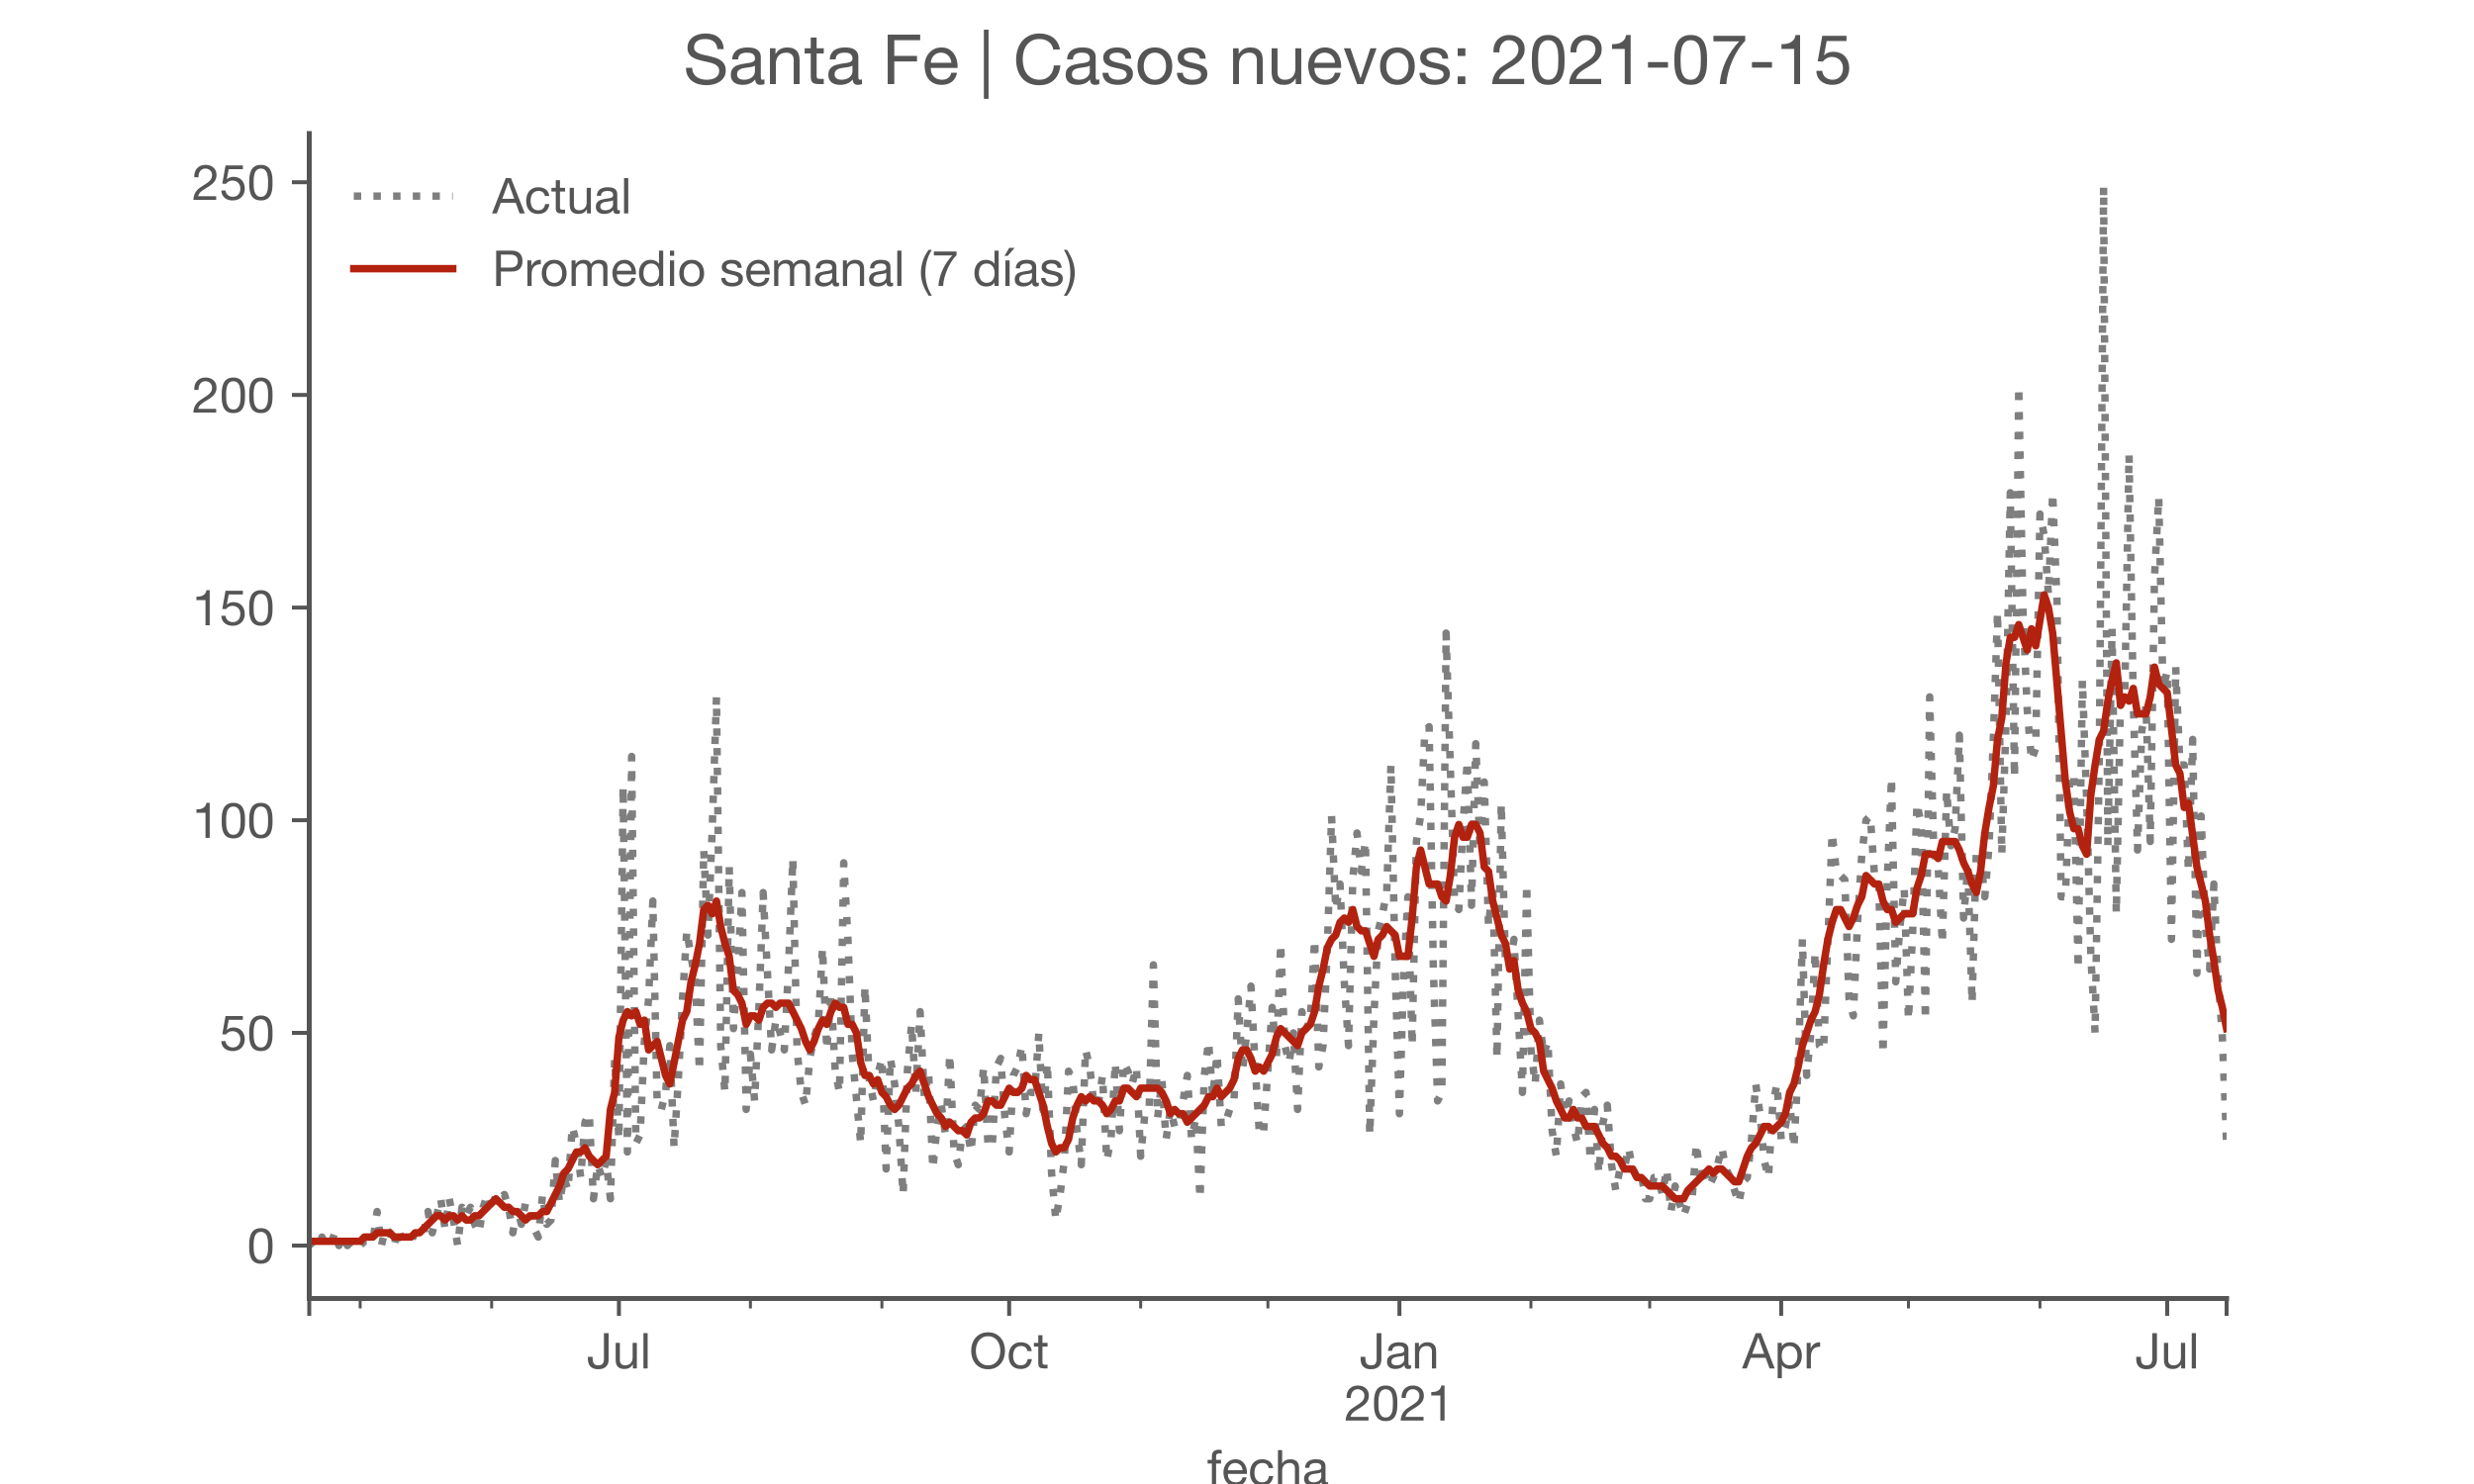 <?xml version="1.0" encoding="utf-8" standalone="no"?>
<!DOCTYPE svg PUBLIC "-//W3C//DTD SVG 1.1//EN"
  "http://www.w3.org/Graphics/SVG/1.1/DTD/svg11.dtd">
<!-- Created with matplotlib (https://matplotlib.org/) -->
<svg height="300pt" version="1.1" viewBox="0 0 500 300" width="500pt" xmlns="http://www.w3.org/2000/svg" xmlns:xlink="http://www.w3.org/1999/xlink">
 <defs>
  <style type="text/css">*{stroke-linecap:butt;stroke-linejoin:round;}</style>
 </defs>
 <g id="figure_1">
  <g id="patch_1">
   <path d="M 0 300 
L 500 300 
L 500 0 
L 0 0 
z
" style="fill:#ffffff;"/>
  </g>
  <g id="axes_1">
   <g id="patch_2">
    <path d="M 62.5 262.5 
L 450 262.5 
L 450 27 
L 62.5 27 
z
" style="fill:#ffffff;"/>
   </g>
   <g id="matplotlib.axis_1">
    <g id="xtick_1">
     <g id="line2d_1">
      <defs>
       <path d="M 0 0 
L 0 3.5 
" id="m35cce4f982" style="stroke:#555555;stroke-width:0.8;"/>
      </defs>
      <g>
       <use style="fill:#555555;stroke:#555555;stroke-width:0.8;" x="62.5" xlink:href="#m35cce4f982" y="262.5"/>
      </g>
     </g>
    </g>
    <g id="xtick_2">
     <g id="line2d_2">
      <g>
       <use style="fill:#555555;stroke:#555555;stroke-width:0.8;" x="125.083" xlink:href="#m35cce4f982" y="262.5"/>
      </g>
     </g>
     <g id="text_1">
      <!-- Jul -->
      <g style="fill:#555555;" transform="translate(118.598 276.641)scale(0.1 -0.1)">
       <defs>
        <path d="M 44.094 17.797 
L 44.094 71.406 
L 34.594 71.406 
L 34.594 19.203 
Q 34.594 13.297 32.141 9.797 
Q 29.703 6.297 23.203 6.297 
Q 19.703 6.297 17.453 7.344 
Q 15.203 8.406 13.953 10.297 
Q 12.703 12.203 12.203 14.797 
Q 11.703 17.406 11.703 20.5 
L 11.703 23.5 
L 2.203 23.5 
L 2.203 19.094 
Q 2.203 8.906 7.594 3.656 
Q 13 -1.594 23 -1.594 
Q 29 -1.594 33.047 0.047 
Q 37.094 1.703 39.547 4.453 
Q 42 7.203 43.047 10.703 
Q 44.094 14.203 44.094 17.797 
z
" id="HelveticaNeue-74"/>
        <path d="M 49.203 0 
L 49.203 51.703 
L 40.703 51.703 
L 40.703 22.5 
Q 40.703 19 39.75 16.047 
Q 38.797 13.094 36.891 10.891 
Q 35 8.703 32.141 7.5 
Q 29.297 6.297 25.406 6.297 
Q 20.5 6.297 17.703 9.094 
Q 14.906 11.906 14.906 16.703 
L 14.906 51.703 
L 6.406 51.703 
L 6.406 17.703 
Q 6.406 13.5 7.25 10.047 
Q 8.094 6.594 10.188 4.094 
Q 12.297 1.594 15.688 0.25 
Q 19.094 -1.094 24.203 -1.094 
Q 29.906 -1.094 34.094 1.156 
Q 38.297 3.406 41 8.203 
L 41.203 8.203 
L 41.203 0 
z
" id="HelveticaNeue-117"/>
        <path d="M 6.906 71.406 
L 6.906 0 
L 15.406 0 
L 15.406 71.406 
z
" id="HelveticaNeue-108"/>
       </defs>
       <use xlink:href="#HelveticaNeue-74"/>
       <use x="51.9" xlink:href="#HelveticaNeue-117"/>
       <use x="107.5" xlink:href="#HelveticaNeue-108"/>
      </g>
     </g>
    </g>
    <g id="xtick_3">
     <g id="line2d_3">
      <g>
       <use style="fill:#555555;stroke:#555555;stroke-width:0.8;" x="203.955" xlink:href="#m35cce4f982" y="262.5"/>
      </g>
     </g>
     <g id="text_2">
      <!-- Oct -->
      <g style="fill:#555555;" transform="translate(195.894 276.641)scale(0.1 -0.1)">
       <defs>
        <path d="M 13.297 35.703 
Q 13.297 41.094 14.688 46.344 
Q 16.094 51.594 19.094 55.797 
Q 22.094 60 26.797 62.547 
Q 31.5 65.094 38 65.094 
Q 44.5 65.094 49.203 62.547 
Q 53.906 60 56.906 55.797 
Q 59.906 51.594 61.297 46.344 
Q 62.703 41.094 62.703 35.703 
Q 62.703 30.297 61.297 25.047 
Q 59.906 19.797 56.906 15.594 
Q 53.906 11.406 49.203 8.844 
Q 44.5 6.297 38 6.297 
Q 31.5 6.297 26.797 8.844 
Q 22.094 11.406 19.094 15.594 
Q 16.094 19.797 14.688 25.047 
Q 13.297 30.297 13.297 35.703 
z
M 3.797 35.703 
Q 3.797 28.406 5.938 21.656 
Q 8.094 14.906 12.391 9.703 
Q 16.703 4.5 23.094 1.453 
Q 29.5 -1.594 38 -1.594 
Q 46.5 -1.594 52.891 1.453 
Q 59.297 4.5 63.594 9.703 
Q 67.906 14.906 70.047 21.656 
Q 72.203 28.406 72.203 35.703 
Q 72.203 43 70.047 49.75 
Q 67.906 56.5 63.594 61.703 
Q 59.297 66.906 52.891 70 
Q 46.5 73.094 38 73.094 
Q 29.5 73.094 23.094 70 
Q 16.703 66.906 12.391 61.703 
Q 8.094 56.5 5.938 49.75 
Q 3.797 43 3.797 35.703 
z
" id="HelveticaNeue-79"/>
        <path d="M 41.5 35.094 
L 50.297 35.094 
Q 49.797 39.703 47.891 43.047 
Q 46 46.406 43.047 48.594 
Q 40.094 50.797 36.25 51.844 
Q 32.406 52.906 28 52.906 
Q 21.906 52.906 17.297 50.75 
Q 12.703 48.594 9.641 44.844 
Q 6.594 41.094 5.094 36.047 
Q 3.594 31 3.594 25.203 
Q 3.594 19.406 5.141 14.547 
Q 6.703 9.703 9.75 6.203 
Q 12.797 2.703 17.344 0.797 
Q 21.906 -1.094 27.797 -1.094 
Q 37.703 -1.094 43.453 4.094 
Q 49.203 9.297 50.594 18.906 
L 41.906 18.906 
Q 41.094 12.906 37.547 9.594 
Q 34 6.297 27.703 6.297 
Q 23.703 6.297 20.797 7.891 
Q 17.906 9.5 16.094 12.141 
Q 14.297 14.797 13.438 18.188 
Q 12.594 21.594 12.594 25.203 
Q 12.594 29.094 13.391 32.75 
Q 14.203 36.406 16.047 39.203 
Q 17.906 42 21 43.703 
Q 24.094 45.406 28.703 45.406 
Q 34.094 45.406 37.297 42.703 
Q 40.5 40 41.5 35.094 
z
" id="HelveticaNeue-99"/>
        <path d="M 18.203 51.703 
L 18.203 67.203 
L 9.703 67.203 
L 9.703 51.703 
L 0.906 51.703 
L 0.906 44.203 
L 9.703 44.203 
L 9.703 11.297 
Q 9.703 7.703 10.391 5.5 
Q 11.094 3.297 12.547 2.094 
Q 14 0.906 16.344 0.453 
Q 18.703 0 22 0 
L 28.5 0 
L 28.5 7.5 
L 24.594 7.5 
Q 22.594 7.5 21.344 7.641 
Q 20.094 7.797 19.391 8.297 
Q 18.703 8.797 18.453 9.688 
Q 18.203 10.594 18.203 12.094 
L 18.203 44.203 
L 28.5 44.203 
L 28.5 51.703 
z
" id="HelveticaNeue-116"/>
       </defs>
       <use xlink:href="#HelveticaNeue-79"/>
       <use x="76" xlink:href="#HelveticaNeue-99"/>
       <use x="129.7" xlink:href="#HelveticaNeue-116"/>
      </g>
     </g>
    </g>
    <g id="xtick_4">
     <g id="line2d_4">
      <g>
       <use style="fill:#555555;stroke:#555555;stroke-width:0.8;" x="282.826" xlink:href="#m35cce4f982" y="262.5"/>
      </g>
     </g>
     <g id="text_3">
      <!-- Jan -->
      <g style="fill:#555555;" transform="translate(274.766 276.641)scale(0.1 -0.1)">
       <defs>
        <path d="M 52.203 0.203 
Q 50 -1.094 46.094 -1.094 
Q 42.797 -1.094 40.844 0.75 
Q 38.906 2.594 38.906 6.797 
Q 35.406 2.594 30.75 0.75 
Q 26.094 -1.094 20.703 -1.094 
Q 17.203 -1.094 14.047 -0.297 
Q 10.906 0.5 8.594 2.203 
Q 6.297 3.906 4.938 6.656 
Q 3.594 9.406 3.594 13.297 
Q 3.594 17.703 5.094 20.5 
Q 6.594 23.297 9.047 25.047 
Q 11.5 26.797 14.641 27.688 
Q 17.797 28.594 21.094 29.203 
Q 24.594 29.906 27.75 30.25 
Q 30.906 30.594 33.297 31.25 
Q 35.703 31.906 37.094 33.156 
Q 38.5 34.406 38.5 36.797 
Q 38.5 39.594 37.453 41.297 
Q 36.406 43 34.75 43.891 
Q 33.094 44.797 31.047 45.094 
Q 29 45.406 27 45.406 
Q 21.594 45.406 18 43.344 
Q 14.406 41.297 14.094 35.594 
L 5.594 35.594 
Q 5.797 40.406 7.594 43.703 
Q 9.406 47 12.406 49.047 
Q 15.406 51.094 19.25 52 
Q 23.094 52.906 27.5 52.906 
Q 31 52.906 34.453 52.406 
Q 37.906 51.906 40.703 50.344 
Q 43.5 48.797 45.203 46 
Q 46.906 43.203 46.906 38.703 
L 46.906 12.094 
Q 46.906 9.094 47.25 7.688 
Q 47.594 6.297 49.594 6.297 
Q 50.703 6.297 52.203 6.797 
z
M 38.406 26.703 
Q 36.797 25.5 34.188 24.953 
Q 31.594 24.406 28.75 24.047 
Q 25.906 23.703 23 23.25 
Q 20.094 22.797 17.797 21.797 
Q 15.5 20.797 14.047 18.938 
Q 12.594 17.094 12.594 13.906 
Q 12.594 11.797 13.438 10.344 
Q 14.297 8.906 15.641 8 
Q 17 7.094 18.797 6.688 
Q 20.594 6.297 22.594 6.297 
Q 26.797 6.297 29.797 7.438 
Q 32.797 8.594 34.688 10.344 
Q 36.594 12.094 37.5 14.141 
Q 38.406 16.203 38.406 18 
z
" id="HelveticaNeue-97"/>
        <path d="M 6.406 51.703 
L 6.406 0 
L 14.906 0 
L 14.906 29.203 
Q 14.906 32.703 15.844 35.641 
Q 16.797 38.594 18.688 40.797 
Q 20.594 43 23.438 44.203 
Q 26.297 45.406 30.203 45.406 
Q 35.094 45.406 37.891 42.594 
Q 40.703 39.797 40.703 35 
L 40.703 0 
L 49.203 0 
L 49.203 34 
Q 49.203 38.203 48.344 41.641 
Q 47.5 45.094 45.391 47.594 
Q 43.297 50.094 39.891 51.5 
Q 36.5 52.906 31.406 52.906 
Q 19.906 52.906 14.594 43.5 
L 14.406 43.5 
L 14.406 51.703 
z
" id="HelveticaNeue-110"/>
       </defs>
       <use xlink:href="#HelveticaNeue-74"/>
       <use x="51.9" xlink:href="#HelveticaNeue-97"/>
       <use x="105.6" xlink:href="#HelveticaNeue-110"/>
      </g>
      <!-- 2021 -->
      <g style="fill:#555555;" transform="translate(271.708 287.18)scale(0.1 -0.1)">
       <defs>
        <path d="M 4.406 45.797 
L 12.906 45.797 
Q 12.797 49 13.547 52.141 
Q 14.297 55.297 16 57.797 
Q 17.703 60.297 20.344 61.844 
Q 23 63.406 26.703 63.406 
Q 29.5 63.406 32 62.5 
Q 34.5 61.594 36.344 59.891 
Q 38.203 58.203 39.297 55.844 
Q 40.406 53.5 40.406 50.594 
Q 40.406 46.906 39.25 44.094 
Q 38.094 41.297 35.844 38.891 
Q 33.594 36.5 30.188 34.141 
Q 26.797 31.797 22.297 29 
Q 18.594 26.797 15.188 24.297 
Q 11.797 21.797 9.094 18.5 
Q 6.406 15.203 4.656 10.75 
Q 2.906 6.297 2.406 0 
L 48.703 0 
L 48.703 7.5 
L 12.297 7.5 
Q 12.906 10.797 14.844 13.344 
Q 16.797 15.906 19.547 18.094 
Q 22.297 20.297 25.594 22.25 
Q 28.906 24.203 32.203 26.203 
Q 35.5 28.297 38.594 30.594 
Q 41.703 32.906 44.094 35.75 
Q 46.5 38.594 47.953 42.188 
Q 49.406 45.797 49.406 50.5 
Q 49.406 55.5 47.656 59.297 
Q 45.906 63.094 42.906 65.641 
Q 39.906 68.203 35.844 69.547 
Q 31.797 70.906 27.203 70.906 
Q 21.594 70.906 17.188 69 
Q 12.797 67.094 9.844 63.75 
Q 6.906 60.406 5.5 55.797 
Q 4.094 51.203 4.406 45.797 
z
" id="HelveticaNeue-50"/>
        <path d="M 13.203 34.906 
Q 13.203 37.5 13.25 40.641 
Q 13.297 43.797 13.75 46.938 
Q 14.203 50.094 15.047 53.094 
Q 15.906 56.094 17.547 58.344 
Q 19.203 60.594 21.703 62 
Q 24.203 63.406 27.797 63.406 
Q 31.406 63.406 33.906 62 
Q 36.406 60.594 38.047 58.344 
Q 39.703 56.094 40.547 53.094 
Q 41.406 50.094 41.844 46.938 
Q 42.297 43.797 42.344 40.641 
Q 42.406 37.5 42.406 34.906 
Q 42.406 30.906 42.156 25.953 
Q 41.906 21 40.547 16.641 
Q 39.203 12.297 36.203 9.297 
Q 33.203 6.297 27.797 6.297 
Q 22.406 6.297 19.406 9.297 
Q 16.406 12.297 15.047 16.641 
Q 13.703 21 13.453 25.953 
Q 13.203 30.906 13.203 34.906 
z
M 4.203 34.797 
Q 4.203 30.906 4.391 26.703 
Q 4.594 22.5 5.391 18.5 
Q 6.203 14.5 7.703 10.953 
Q 9.203 7.406 11.797 4.703 
Q 14.406 2 18.344 0.453 
Q 22.297 -1.094 27.797 -1.094 
Q 33.406 -1.094 37.297 0.453 
Q 41.203 2 43.797 4.703 
Q 46.406 7.406 47.906 10.953 
Q 49.406 14.5 50.203 18.5 
Q 51 22.5 51.203 26.703 
Q 51.406 30.906 51.406 34.797 
Q 51.406 38.703 51.203 42.891 
Q 51 47.094 50.203 51.094 
Q 49.406 55.094 47.906 58.688 
Q 46.406 62.297 43.797 65 
Q 41.203 67.703 37.25 69.297 
Q 33.297 70.906 27.797 70.906 
Q 22.297 70.906 18.344 69.297 
Q 14.406 67.703 11.797 65 
Q 9.203 62.297 7.703 58.688 
Q 6.203 55.094 5.391 51.094 
Q 4.594 47.094 4.391 42.891 
Q 4.203 38.703 4.203 34.797 
z
" id="HelveticaNeue-48"/>
        <path d="M 35.594 0 
L 35.594 70.906 
L 29.094 70.906 
Q 28.406 66.906 26.5 64.297 
Q 24.594 61.703 21.844 60.203 
Q 19.094 58.703 15.688 58.141 
Q 12.297 57.594 8.703 57.594 
L 8.703 50.797 
L 27.094 50.797 
L 27.094 0 
z
" id="HelveticaNeue-49"/>
       </defs>
       <use xlink:href="#HelveticaNeue-50"/>
       <use x="55.6" xlink:href="#HelveticaNeue-48"/>
       <use x="111.2" xlink:href="#HelveticaNeue-50"/>
       <use x="166.8" xlink:href="#HelveticaNeue-49"/>
      </g>
     </g>
    </g>
    <g id="xtick_5">
     <g id="line2d_5">
      <g>
       <use style="fill:#555555;stroke:#555555;stroke-width:0.8;" x="359.983" xlink:href="#m35cce4f982" y="262.5"/>
      </g>
     </g>
     <g id="text_4">
      <!-- Apr -->
      <g style="fill:#555555;" transform="translate(352.114 276.641)scale(0.1 -0.1)">
       <defs>
        <path d="M 20.094 29.5 
L 32.203 62.797 
L 32.406 62.797 
L 44.297 29.5 
z
M 27.203 71.406 
L -0.594 0 
L 9.094 0 
L 17.094 21.5 
L 47.297 21.5 
L 55.094 0 
L 65.594 0 
L 37.703 71.406 
z
" id="HelveticaNeue-65"/>
        <path d="M 6.703 51.703 
L 6.703 -19.703 
L 15.203 -19.703 
L 15.203 6.906 
L 15.406 6.906 
Q 16.797 4.594 18.844 3.047 
Q 20.906 1.5 23.203 0.594 
Q 25.5 -0.297 27.844 -0.688 
Q 30.203 -1.094 32.094 -1.094 
Q 38 -1.094 42.453 1 
Q 46.906 3.094 49.844 6.75 
Q 52.797 10.406 54.25 15.297 
Q 55.703 20.203 55.703 25.703 
Q 55.703 31.203 54.203 36.094 
Q 52.703 41 49.75 44.75 
Q 46.797 48.5 42.344 50.703 
Q 37.906 52.906 31.906 52.906 
Q 26.5 52.906 22 50.953 
Q 17.5 49 15.406 44.703 
L 15.203 44.703 
L 15.203 51.703 
z
M 46.703 26.297 
Q 46.703 22.5 45.891 18.891 
Q 45.094 15.297 43.297 12.5 
Q 41.5 9.703 38.547 8 
Q 35.594 6.297 31.203 6.297 
Q 26.797 6.297 23.688 7.938 
Q 20.594 9.594 18.641 12.297 
Q 16.703 15 15.797 18.547 
Q 14.906 22.094 14.906 25.906 
Q 14.906 29.5 15.75 33 
Q 16.594 36.5 18.5 39.25 
Q 20.406 42 23.406 43.703 
Q 26.406 45.406 30.703 45.406 
Q 34.797 45.406 37.844 43.797 
Q 40.906 42.203 42.844 39.5 
Q 44.797 36.797 45.75 33.344 
Q 46.703 29.906 46.703 26.297 
z
" id="HelveticaNeue-112"/>
        <path d="M 6.094 51.703 
L 6.094 0 
L 14.594 0 
L 14.594 23 
Q 14.594 28 15.594 31.844 
Q 16.594 35.703 18.797 38.391 
Q 21 41.094 24.594 42.5 
Q 28.203 43.906 33.297 43.906 
L 33.297 52.906 
Q 26.406 53.094 21.906 50.094 
Q 17.406 47.094 14.297 40.797 
L 14.094 40.797 
L 14.094 51.703 
z
" id="HelveticaNeue-114"/>
       </defs>
       <use xlink:href="#HelveticaNeue-65"/>
       <use x="64.8" xlink:href="#HelveticaNeue-112"/>
       <use x="124.1" xlink:href="#HelveticaNeue-114"/>
      </g>
     </g>
    </g>
    <g id="xtick_6">
     <g id="line2d_6">
      <g>
       <use style="fill:#555555;stroke:#555555;stroke-width:0.8;" x="437.998" xlink:href="#m35cce4f982" y="262.5"/>
      </g>
     </g>
     <g id="text_5">
      <!-- Jul -->
      <g style="fill:#555555;" transform="translate(431.513 276.641)scale(0.1 -0.1)">
       <use xlink:href="#HelveticaNeue-74"/>
       <use x="51.9" xlink:href="#HelveticaNeue-117"/>
       <use x="107.5" xlink:href="#HelveticaNeue-108"/>
      </g>
     </g>
    </g>
    <g id="xtick_7">
     <g id="line2d_7">
      <g>
       <use style="fill:#555555;stroke:#555555;stroke-width:0.8;" x="450" xlink:href="#m35cce4f982" y="262.5"/>
      </g>
     </g>
    </g>
    <g id="xtick_8">
     <g id="line2d_8">
      <defs>
       <path d="M 0 0 
L 0 2 
" id="mfe5e2cd2c6" style="stroke:#555555;stroke-width:0.6;"/>
      </defs>
      <g>
       <use style="fill:#555555;stroke:#555555;stroke-width:0.6;" x="72.788" xlink:href="#mfe5e2cd2c6" y="262.5"/>
      </g>
     </g>
    </g>
    <g id="xtick_9">
     <g id="line2d_9">
      <g>
       <use style="fill:#555555;stroke:#555555;stroke-width:0.6;" x="99.364" xlink:href="#mfe5e2cd2c6" y="262.5"/>
      </g>
     </g>
    </g>
    <g id="xtick_10">
     <g id="line2d_10">
      <g>
       <use style="fill:#555555;stroke:#555555;stroke-width:0.6;" x="151.659" xlink:href="#mfe5e2cd2c6" y="262.5"/>
      </g>
     </g>
    </g>
    <g id="xtick_11">
     <g id="line2d_11">
      <g>
       <use style="fill:#555555;stroke:#555555;stroke-width:0.6;" x="178.236" xlink:href="#mfe5e2cd2c6" y="262.5"/>
      </g>
     </g>
    </g>
    <g id="xtick_12">
     <g id="line2d_12">
      <g>
       <use style="fill:#555555;stroke:#555555;stroke-width:0.6;" x="230.531" xlink:href="#mfe5e2cd2c6" y="262.5"/>
      </g>
     </g>
    </g>
    <g id="xtick_13">
     <g id="line2d_13">
      <g>
       <use style="fill:#555555;stroke:#555555;stroke-width:0.6;" x="256.25" xlink:href="#mfe5e2cd2c6" y="262.5"/>
      </g>
     </g>
    </g>
    <g id="xtick_14">
     <g id="line2d_14">
      <g>
       <use style="fill:#555555;stroke:#555555;stroke-width:0.6;" x="309.403" xlink:href="#mfe5e2cd2c6" y="262.5"/>
      </g>
     </g>
    </g>
    <g id="xtick_15">
     <g id="line2d_15">
      <g>
       <use style="fill:#555555;stroke:#555555;stroke-width:0.6;" x="333.407" xlink:href="#mfe5e2cd2c6" y="262.5"/>
      </g>
     </g>
    </g>
    <g id="xtick_16">
     <g id="line2d_16">
      <g>
       <use style="fill:#555555;stroke:#555555;stroke-width:0.6;" x="385.702" xlink:href="#mfe5e2cd2c6" y="262.5"/>
      </g>
     </g>
    </g>
    <g id="xtick_17">
     <g id="line2d_17">
      <g>
       <use style="fill:#555555;stroke:#555555;stroke-width:0.6;" x="412.279" xlink:href="#mfe5e2cd2c6" y="262.5"/>
      </g>
     </g>
    </g>
    <g id="text_6">
     <!-- fecha -->
     <g style="fill:#555555;" transform="translate(243.935 300.291)scale(0.1 -0.1)">
      <defs>
       <path d="M 9.906 44.203 
L 9.906 0 
L 18.406 0 
L 18.406 44.203 
L 28.406 44.203 
L 28.406 51.703 
L 18.406 51.703 
L 18.406 58.906 
Q 18.406 62.297 20.094 63.5 
Q 21.797 64.703 24.906 64.703 
Q 26 64.703 27.297 64.547 
Q 28.594 64.406 29.703 64 
L 29.703 71.406 
Q 28.5 71.797 26.953 72 
Q 25.406 72.203 24.203 72.203 
Q 17.203 72.203 13.547 68.953 
Q 9.906 65.703 9.906 59.406 
L 9.906 51.703 
L 1.203 51.703 
L 1.203 44.203 
z
" id="HelveticaNeue-102"/>
       <path d="M 42.297 30.797 
L 12.594 30.797 
Q 12.797 33.797 13.891 36.438 
Q 15 39.094 16.891 41.094 
Q 18.797 43.094 21.438 44.25 
Q 24.094 45.406 27.406 45.406 
Q 30.594 45.406 33.25 44.25 
Q 35.906 43.094 37.844 41.141 
Q 39.797 39.203 40.938 36.5 
Q 42.094 33.797 42.297 30.797 
z
M 50.5 16.406 
L 42.094 16.406 
Q 41 11.297 37.547 8.797 
Q 34.094 6.297 28.703 6.297 
Q 24.5 6.297 21.391 7.688 
Q 18.297 9.094 16.297 11.438 
Q 14.297 13.797 13.391 16.844 
Q 12.5 19.906 12.594 23.297 
L 51.297 23.297 
Q 51.5 28 50.453 33.203 
Q 49.406 38.406 46.656 42.797 
Q 43.906 47.203 39.344 50.047 
Q 34.797 52.906 27.906 52.906 
Q 22.594 52.906 18.141 50.906 
Q 13.703 48.906 10.453 45.297 
Q 7.203 41.703 5.391 36.797 
Q 3.594 31.906 3.594 26 
Q 3.797 20.094 5.344 15.094 
Q 6.906 10.094 10 6.5 
Q 13.094 2.906 17.641 0.906 
Q 22.203 -1.094 28.406 -1.094 
Q 37.203 -1.094 43 3.297 
Q 48.797 7.703 50.5 16.406 
z
" id="HelveticaNeue-101"/>
       <path d="M 6.406 71.406 
L 6.406 0 
L 14.906 0 
L 14.906 29.203 
Q 14.906 32.703 15.844 35.641 
Q 16.797 38.594 18.688 40.797 
Q 20.594 43 23.438 44.203 
Q 26.297 45.406 30.203 45.406 
Q 35.094 45.406 37.891 42.594 
Q 40.703 39.797 40.703 35 
L 40.703 0 
L 49.203 0 
L 49.203 34 
Q 49.203 38.203 48.344 41.641 
Q 47.5 45.094 45.391 47.594 
Q 43.297 50.094 39.891 51.5 
Q 36.5 52.906 31.406 52.906 
Q 29.094 52.906 26.641 52.406 
Q 24.203 51.906 21.953 50.844 
Q 19.703 49.797 17.891 48.141 
Q 16.094 46.5 15.094 44.094 
L 14.906 44.094 
L 14.906 71.406 
z
" id="HelveticaNeue-104"/>
      </defs>
      <use xlink:href="#HelveticaNeue-102"/>
      <use x="29.6" xlink:href="#HelveticaNeue-101"/>
      <use x="83.3" xlink:href="#HelveticaNeue-99"/>
      <use x="137" xlink:href="#HelveticaNeue-104"/>
      <use x="192.6" xlink:href="#HelveticaNeue-97"/>
     </g>
    </g>
   </g>
   <g id="matplotlib.axis_2">
    <g id="ytick_1">
     <g id="line2d_18">
      <defs>
       <path d="M 0 0 
L -3.5 0 
" id="madf98f150f" style="stroke:#555555;stroke-width:0.8;"/>
      </defs>
      <g>
       <use style="fill:#555555;stroke:#555555;stroke-width:0.8;" x="62.5" xlink:href="#madf98f150f" y="251.795"/>
      </g>
     </g>
     <g id="text_7">
      <!-- 0 -->
      <g style="fill:#555555;" transform="translate(49.941 255.366)scale(0.1 -0.1)">
       <use xlink:href="#HelveticaNeue-48"/>
      </g>
     </g>
    </g>
    <g id="ytick_2">
     <g id="line2d_19">
      <g>
       <use style="fill:#555555;stroke:#555555;stroke-width:0.8;" x="62.5" xlink:href="#madf98f150f" y="208.805"/>
      </g>
     </g>
     <g id="text_8">
      <!-- 50 -->
      <g style="fill:#555555;" transform="translate(44.381 212.376)scale(0.1 -0.1)">
       <defs>
        <path d="M 47 62.203 
L 47 69.703 
L 12 69.703 
L 5.406 32.906 
L 12.703 32.5 
Q 15.203 35.5 18.453 37.344 
Q 21.703 39.203 25.906 39.203 
Q 29.5 39.203 32.453 38 
Q 35.406 36.797 37.5 34.641 
Q 39.594 32.5 40.75 29.547 
Q 41.906 26.594 41.906 23.094 
Q 41.906 18.906 40.703 15.75 
Q 39.5 12.594 37.453 10.5 
Q 35.406 8.406 32.656 7.344 
Q 29.906 6.297 26.906 6.297 
Q 23.703 6.297 21.047 7.25 
Q 18.406 8.203 16.453 9.953 
Q 14.5 11.703 13.344 14.047 
Q 12.203 16.406 12 19.094 
L 3.5 19.094 
Q 3.594 14.297 5.391 10.5 
Q 7.203 6.703 10.297 4.141 
Q 13.406 1.594 17.453 0.25 
Q 21.5 -1.094 26.094 -1.094 
Q 32.297 -1.094 36.938 0.844 
Q 41.594 2.797 44.688 6.094 
Q 47.797 9.406 49.344 13.656 
Q 50.906 17.906 50.906 22.406 
Q 50.906 28.5 49.094 33.047 
Q 47.297 37.594 44.188 40.641 
Q 41.094 43.703 36.891 45.203 
Q 32.703 46.703 28 46.703 
Q 24.406 46.703 20.75 45.453 
Q 17.094 44.203 14.797 41.594 
L 14.594 41.797 
L 18.406 62.203 
z
" id="HelveticaNeue-53"/>
       </defs>
       <use xlink:href="#HelveticaNeue-53"/>
       <use x="55.6" xlink:href="#HelveticaNeue-48"/>
      </g>
     </g>
    </g>
    <g id="ytick_3">
     <g id="line2d_20">
      <g>
       <use style="fill:#555555;stroke:#555555;stroke-width:0.8;" x="62.5" xlink:href="#madf98f150f" y="165.815"/>
      </g>
     </g>
     <g id="text_9">
      <!-- 100 -->
      <g style="fill:#555555;" transform="translate(38.822 169.385)scale(0.1 -0.1)">
       <use xlink:href="#HelveticaNeue-49"/>
       <use x="55.6" xlink:href="#HelveticaNeue-48"/>
       <use x="111.2" xlink:href="#HelveticaNeue-48"/>
      </g>
     </g>
    </g>
    <g id="ytick_4">
     <g id="line2d_21">
      <g>
       <use style="fill:#555555;stroke:#555555;stroke-width:0.8;" x="62.5" xlink:href="#madf98f150f" y="122.825"/>
      </g>
     </g>
     <g id="text_10">
      <!-- 150 -->
      <g style="fill:#555555;" transform="translate(38.822 126.395)scale(0.1 -0.1)">
       <use xlink:href="#HelveticaNeue-49"/>
       <use x="55.6" xlink:href="#HelveticaNeue-53"/>
       <use x="111.2" xlink:href="#HelveticaNeue-48"/>
      </g>
     </g>
    </g>
    <g id="ytick_5">
     <g id="line2d_22">
      <g>
       <use style="fill:#555555;stroke:#555555;stroke-width:0.8;" x="62.5" xlink:href="#madf98f150f" y="79.835"/>
      </g>
     </g>
     <g id="text_11">
      <!-- 200 -->
      <g style="fill:#555555;" transform="translate(38.822 83.405)scale(0.1 -0.1)">
       <use xlink:href="#HelveticaNeue-50"/>
       <use x="55.6" xlink:href="#HelveticaNeue-48"/>
       <use x="111.2" xlink:href="#HelveticaNeue-48"/>
      </g>
     </g>
    </g>
    <g id="ytick_6">
     <g id="line2d_23">
      <g>
       <use style="fill:#555555;stroke:#555555;stroke-width:0.8;" x="62.5" xlink:href="#madf98f150f" y="36.845"/>
      </g>
     </g>
     <g id="text_12">
      <!-- 250 -->
      <g style="fill:#555555;" transform="translate(38.822 40.415)scale(0.1 -0.1)">
       <use xlink:href="#HelveticaNeue-50"/>
       <use x="55.6" xlink:href="#HelveticaNeue-53"/>
       <use x="111.2" xlink:href="#HelveticaNeue-48"/>
      </g>
     </g>
    </g>
   </g>
   <g id="line2d_24">
    <path clip-path="url(#p3ee85c1e85)" d="M 62.5 251.795 
L 63.357 250.936 
L 64.215 251.795 
L 65.072 250.076 
L 65.929 251.795 
L 66.787 251.795 
L 67.644 249.216 
L 68.501 251.795 
L 69.358 250.076 
L 70.216 251.795 
L 71.073 250.936 
L 71.93 250.936 
L 72.788 251.795 
L 73.645 250.936 
L 75.36 250.936 
L 76.217 244.917 
L 77.074 251.795 
L 77.931 248.356 
L 78.789 249.216 
L 79.646 251.795 
L 80.503 248.356 
L 81.361 250.936 
L 83.075 250.936 
L 83.933 249.216 
L 84.79 248.356 
L 85.647 249.216 
L 86.504 244.917 
L 87.362 249.216 
L 89.076 242.338 
L 89.934 248.356 
L 90.791 242.338 
L 91.648 246.637 
L 92.506 251.795 
L 93.363 244.057 
L 94.22 245.777 
L 95.077 244.057 
L 95.935 247.496 
L 96.792 249.216 
L 97.649 244.057 
L 98.507 241.478 
L 99.364 244.917 
L 100.221 241.478 
L 101.079 242.338 
L 101.936 241.478 
L 102.793 244.057 
L 103.65 249.216 
L 104.508 244.057 
L 105.365 247.496 
L 106.222 243.197 
L 107.08 244.057 
L 107.937 248.356 
L 108.794 250.076 
L 109.652 241.478 
L 110.509 247.496 
L 111.366 246.637 
L 112.223 234.599 
L 113.081 243.197 
L 113.938 238.039 
L 114.795 240.618 
L 115.653 227.721 
L 116.51 231.16 
L 117.367 238.039 
L 118.225 226.861 
L 119.082 225.142 
L 119.939 242.338 
L 120.796 235.459 
L 121.654 238.039 
L 122.511 234.599 
L 123.368 242.338 
L 124.226 213.964 
L 125.083 230.3 
L 125.94 158.937 
L 126.798 232.88 
L 127.655 152.918 
L 128.512 231.16 
L 129.369 229.441 
L 130.227 210.525 
L 131.084 201.927 
L 131.941 182.151 
L 132.799 222.562 
L 133.656 224.282 
L 134.513 220.843 
L 135.371 211.385 
L 136.228 232.02 
L 137.085 218.263 
L 137.942 201.927 
L 138.8 188.17 
L 140.514 198.488 
L 141.372 216.544 
L 142.229 171.834 
L 143.086 189.03 
L 143.944 167.535 
L 144.801 140.881 
L 145.658 211.385 
L 146.515 220.843 
L 147.373 175.273 
L 148.23 207.946 
L 149.087 195.908 
L 149.945 180.432 
L 150.802 224.282 
L 151.659 213.104 
L 152.517 222.562 
L 153.374 203.646 
L 154.231 180.432 
L 155.946 212.245 
L 156.803 206.226 
L 157.66 208.805 
L 158.518 212.245 
L 159.375 195.048 
L 160.232 173.553 
L 161.09 212.245 
L 161.947 220.843 
L 162.804 223.422 
L 163.662 213.964 
L 164.519 209.665 
L 165.376 207.086 
L 166.233 191.609 
L 167.091 212.245 
L 167.948 201.067 
L 168.805 216.544 
L 169.663 220.843 
L 170.52 174.413 
L 171.377 189.89 
L 172.235 213.104 
L 173.949 231.16 
L 174.806 199.347 
L 175.664 218.263 
L 176.521 222.562 
L 177.378 217.403 
L 178.236 213.964 
L 179.093 236.319 
L 179.95 213.964 
L 180.808 219.123 
L 181.665 227.721 
L 182.522 241.478 
L 183.379 216.544 
L 184.237 207.086 
L 185.094 220.843 
L 185.951 204.506 
L 186.809 221.702 
L 187.666 216.544 
L 188.523 236.319 
L 189.381 227.721 
L 190.238 223.422 
L 191.095 229.441 
L 191.952 213.104 
L 192.81 232.88 
L 193.667 235.459 
L 194.524 228.581 
L 195.382 227.721 
L 196.239 232.88 
L 197.096 223.422 
L 197.954 224.282 
L 198.811 215.684 
L 199.668 231.16 
L 200.525 232.02 
L 201.383 215.684 
L 202.24 213.964 
L 203.097 226.001 
L 203.955 232.88 
L 204.812 217.403 
L 205.669 215.684 
L 206.527 211.385 
L 207.384 225.142 
L 208.241 220.843 
L 209.098 220.843 
L 209.956 208.805 
L 210.813 226.001 
L 211.67 214.824 
L 212.528 237.179 
L 213.385 246.637 
L 214.242 241.478 
L 215.1 234.599 
L 215.957 216.544 
L 216.814 218.263 
L 217.671 228.581 
L 218.529 235.459 
L 219.386 212.245 
L 220.243 215.684 
L 221.101 223.422 
L 221.958 223.422 
L 222.815 217.403 
L 223.673 234.599 
L 224.53 230.3 
L 225.387 214.824 
L 226.244 228.581 
L 227.102 214.824 
L 227.959 216.544 
L 228.816 219.123 
L 229.674 215.684 
L 230.531 233.74 
L 231.388 225.142 
L 232.246 224.282 
L 233.103 195.048 
L 233.96 226.001 
L 234.817 218.263 
L 235.675 230.3 
L 236.532 224.282 
L 237.389 227.721 
L 238.247 227.721 
L 239.961 217.403 
L 240.819 230.3 
L 241.676 226.001 
L 242.533 242.338 
L 243.39 217.403 
L 244.248 210.525 
L 245.105 221.702 
L 245.962 213.104 
L 246.82 227.721 
L 247.677 226.861 
L 248.534 224.282 
L 249.392 222.562 
L 250.249 201.927 
L 251.106 216.544 
L 251.963 208.805 
L 252.821 199.347 
L 253.678 215.684 
L 254.535 229.441 
L 255.393 228.581 
L 257.107 203.646 
L 257.965 213.964 
L 258.822 190.749 
L 259.679 211.385 
L 260.537 214.824 
L 261.394 208.805 
L 262.251 224.282 
L 263.108 204.506 
L 263.966 207.946 
L 264.823 206.226 
L 265.68 189.89 
L 266.538 215.684 
L 267.395 211.385 
L 268.252 191.609 
L 269.11 164.955 
L 269.967 183.871 
L 270.824 178.712 
L 271.681 198.488 
L 272.539 211.385 
L 273.396 177.852 
L 274.253 168.395 
L 275.111 176.133 
L 275.968 170.114 
L 276.825 229.441 
L 277.683 205.366 
L 278.54 188.17 
L 279.397 184.731 
L 280.254 180.432 
L 281.112 154.638 
L 281.969 195.908 
L 282.826 225.142 
L 283.684 196.768 
L 284.541 181.292 
L 285.398 211.385 
L 286.256 170.114 
L 287.113 164.955 
L 287.97 147.759 
L 288.827 146.9 
L 289.685 195.908 
L 290.542 222.562 
L 291.399 220.843 
L 292.257 127.984 
L 293.971 182.151 
L 294.829 183.871 
L 295.686 166.675 
L 296.543 153.778 
L 297.4 183.011 
L 298.258 150.339 
L 299.115 171.834 
L 299.972 158.077 
L 300.83 187.31 
L 301.687 178.712 
L 302.544 213.964 
L 303.402 162.376 
L 304.259 195.048 
L 305.116 195.048 
L 305.973 189.89 
L 307.688 220.843 
L 308.545 178.712 
L 309.403 212.245 
L 310.26 219.123 
L 311.117 206.226 
L 311.975 213.104 
L 312.832 210.525 
L 313.689 228.581 
L 314.546 233.74 
L 315.404 219.123 
L 316.261 225.142 
L 317.118 222.562 
L 317.976 227.721 
L 318.833 231.16 
L 319.69 221.702 
L 320.548 220.843 
L 321.405 234.599 
L 322.262 224.282 
L 323.119 237.179 
L 323.977 226.861 
L 324.834 223.422 
L 325.691 235.459 
L 326.549 240.618 
L 327.406 236.319 
L 328.263 236.319 
L 329.121 232.02 
L 329.978 236.319 
L 330.835 238.039 
L 331.692 237.179 
L 332.55 242.338 
L 333.407 242.338 
L 334.264 238.039 
L 335.122 238.039 
L 335.979 241.478 
L 336.836 236.319 
L 337.694 244.917 
L 338.551 239.758 
L 339.408 243.197 
L 340.265 245.777 
L 341.123 243.197 
L 341.98 242.338 
L 342.837 231.16 
L 343.695 238.898 
L 344.552 237.179 
L 345.409 239.758 
L 346.267 238.039 
L 347.124 235.459 
L 347.981 232.02 
L 348.838 236.319 
L 349.696 238.039 
L 351.41 243.197 
L 352.268 238.898 
L 353.125 238.039 
L 353.982 230.3 
L 354.84 219.123 
L 355.697 225.142 
L 356.554 234.599 
L 357.412 238.039 
L 358.269 223.422 
L 359.126 219.123 
L 359.983 230.3 
L 360.841 227.721 
L 361.698 222.562 
L 362.555 232.02 
L 363.413 215.684 
L 364.27 189.89 
L 365.127 217.403 
L 365.985 208.805 
L 366.842 192.469 
L 367.699 211.385 
L 368.556 212.245 
L 370.271 168.395 
L 371.128 176.133 
L 372.843 177.852 
L 373.7 201.927 
L 374.558 205.366 
L 375.415 186.45 
L 376.272 172.694 
L 377.129 165.815 
L 377.987 164.955 
L 378.844 176.993 
L 379.701 178.712 
L 380.559 213.104 
L 381.416 177.852 
L 382.273 157.217 
L 383.131 198.488 
L 383.988 187.31 
L 384.845 179.572 
L 385.702 206.226 
L 386.56 188.17 
L 387.417 162.376 
L 388.274 166.675 
L 389.132 206.226 
L 389.989 140.881 
L 390.846 172.694 
L 391.704 175.273 
L 392.561 190.749 
L 393.418 159.797 
L 394.275 170.974 
L 395.133 167.535 
L 395.99 148.619 
L 396.847 185.591 
L 397.705 175.273 
L 398.562 202.787 
L 399.419 171.834 
L 400.277 173.553 
L 401.134 181.292 
L 401.991 170.974 
L 402.848 149.479 
L 403.706 123.685 
L 404.563 172.694 
L 405.42 146.04 
L 406.278 99.61 
L 407.135 157.217 
L 407.992 78.115 
L 408.85 123.685 
L 409.707 143.46 
L 410.564 153.778 
L 411.421 151.199 
L 412.279 103.909 
L 413.136 108.208 
L 413.993 120.246 
L 414.851 99.61 
L 415.708 121.105 
L 416.565 181.292 
L 417.423 181.292 
L 418.28 158.077 
L 419.137 156.357 
L 419.994 195.908 
L 420.852 137.442 
L 421.709 161.516 
L 422.566 193.329 
L 423.424 208.805 
L 424.281 152.058 
L 425.138 37.705 
L 425.996 170.974 
L 426.853 127.124 
L 427.71 184.731 
L 428.567 140.881 
L 429.425 140.021 
L 430.282 91.872 
L 431.139 141.741 
L 431.997 171.834 
L 432.854 147.759 
L 433.711 142.6 
L 434.569 170.114 
L 435.426 116.806 
L 436.283 100.47 
L 437.14 139.161 
L 437.998 135.722 
L 438.855 189.89 
L 439.712 134.862 
L 440.57 154.638 
L 441.427 154.638 
L 442.284 176.133 
L 443.142 149.479 
L 443.999 196.768 
L 444.856 164.955 
L 445.713 187.31 
L 446.571 195.908 
L 447.428 178.712 
L 448.285 197.628 
L 449.143 209.665 
L 450 231.16 
L 450 231.16 
" style="fill:none;stroke:#000000;stroke-dasharray:1.5,2.475;stroke-dashoffset:0;stroke-opacity:0.5;stroke-width:1.5;"/>
   </g>
   <g id="line2d_25">
    <path clip-path="url(#p3ee85c1e85)" d="M 62.5 250.936 
L 72.788 250.936 
L 73.645 250.076 
L 75.36 250.076 
L 76.217 249.216 
L 78.789 249.216 
L 79.646 250.076 
L 83.075 250.076 
L 83.933 249.216 
L 84.79 249.216 
L 88.219 245.777 
L 89.076 245.777 
L 89.934 246.637 
L 90.791 245.777 
L 91.648 245.777 
L 92.506 246.637 
L 93.363 245.777 
L 94.22 246.637 
L 95.077 246.637 
L 95.935 245.777 
L 96.792 245.777 
L 100.221 242.338 
L 101.936 244.057 
L 102.793 244.057 
L 103.65 244.917 
L 104.508 244.917 
L 106.222 246.637 
L 107.08 245.777 
L 108.794 245.777 
L 109.652 244.917 
L 110.509 244.917 
L 113.081 239.758 
L 113.938 237.179 
L 114.795 236.319 
L 116.51 232.88 
L 117.367 232.88 
L 118.225 232.02 
L 119.082 233.74 
L 120.796 235.459 
L 122.511 233.74 
L 123.368 224.282 
L 124.226 220.843 
L 125.083 209.665 
L 125.94 206.226 
L 126.798 204.506 
L 127.655 205.366 
L 128.512 204.506 
L 129.369 207.086 
L 130.227 206.226 
L 131.084 212.245 
L 132.799 210.525 
L 134.513 217.403 
L 135.371 219.123 
L 137.942 206.226 
L 138.8 204.506 
L 139.657 198.488 
L 140.514 195.048 
L 141.372 190.749 
L 142.229 183.871 
L 143.086 183.011 
L 143.944 184.731 
L 144.801 182.151 
L 145.658 187.31 
L 146.515 190.749 
L 147.373 193.329 
L 148.23 200.207 
L 149.087 201.067 
L 149.945 202.787 
L 150.802 207.086 
L 151.659 205.366 
L 152.517 205.366 
L 153.374 206.226 
L 154.231 203.646 
L 155.088 202.787 
L 155.946 202.787 
L 156.803 203.646 
L 157.66 202.787 
L 159.375 202.787 
L 161.947 207.946 
L 162.804 210.525 
L 163.662 212.245 
L 164.519 210.525 
L 165.376 207.946 
L 166.233 206.226 
L 167.091 207.086 
L 167.948 204.506 
L 168.805 202.787 
L 169.663 203.646 
L 170.52 203.646 
L 171.377 207.086 
L 172.235 207.086 
L 173.092 208.805 
L 173.949 214.824 
L 174.806 217.403 
L 175.664 217.403 
L 176.521 219.123 
L 177.378 218.263 
L 178.236 220.843 
L 179.093 221.702 
L 179.95 223.422 
L 180.808 224.282 
L 181.665 223.422 
L 183.379 219.983 
L 184.237 219.123 
L 185.094 217.403 
L 185.951 216.544 
L 187.666 221.702 
L 189.381 225.142 
L 190.238 226.001 
L 191.095 227.721 
L 191.952 226.861 
L 193.667 228.581 
L 194.524 228.581 
L 195.382 229.441 
L 196.239 226.861 
L 197.096 226.001 
L 197.954 226.001 
L 198.811 225.142 
L 199.668 222.562 
L 200.525 222.562 
L 201.383 223.422 
L 202.24 223.422 
L 203.955 219.983 
L 204.812 220.843 
L 205.669 220.843 
L 206.527 219.983 
L 207.384 217.403 
L 208.241 218.263 
L 209.098 218.263 
L 210.813 223.422 
L 211.67 227.721 
L 212.528 231.16 
L 213.385 232.88 
L 214.242 232.02 
L 215.1 232.02 
L 215.957 230.3 
L 216.814 226.001 
L 217.671 223.422 
L 218.529 221.702 
L 219.386 222.562 
L 220.243 221.702 
L 221.101 222.562 
L 221.958 222.562 
L 222.815 223.422 
L 223.673 225.142 
L 224.53 224.282 
L 225.387 222.562 
L 226.244 222.562 
L 227.102 219.983 
L 227.959 219.983 
L 229.674 221.702 
L 230.531 219.983 
L 233.96 219.983 
L 234.817 220.843 
L 235.675 222.562 
L 236.532 225.142 
L 237.389 224.282 
L 238.247 225.142 
L 239.104 225.142 
L 239.961 226.861 
L 243.39 223.422 
L 244.248 221.702 
L 245.105 221.702 
L 245.962 219.983 
L 246.82 221.702 
L 248.534 219.983 
L 249.392 218.263 
L 250.249 213.964 
L 251.106 212.245 
L 251.963 212.245 
L 252.821 213.964 
L 253.678 216.544 
L 254.535 215.684 
L 255.393 216.544 
L 257.107 213.104 
L 257.965 209.665 
L 258.822 207.946 
L 262.251 211.385 
L 263.108 208.805 
L 264.823 207.086 
L 265.68 204.506 
L 266.538 199.347 
L 267.395 195.908 
L 268.252 191.609 
L 269.11 189.89 
L 269.967 189.03 
L 270.824 186.45 
L 271.681 185.591 
L 272.539 186.45 
L 273.396 183.871 
L 274.253 187.31 
L 275.111 188.17 
L 275.968 188.17 
L 277.683 193.329 
L 278.54 189.89 
L 279.397 189.03 
L 280.254 187.31 
L 281.969 189.03 
L 282.826 193.329 
L 284.541 193.329 
L 285.398 185.591 
L 286.256 175.273 
L 287.113 171.834 
L 288.827 178.712 
L 290.542 178.712 
L 291.399 181.292 
L 292.257 182.151 
L 293.114 176.993 
L 293.971 169.254 
L 294.829 166.675 
L 295.686 169.254 
L 296.543 169.254 
L 297.4 166.675 
L 298.258 166.675 
L 299.115 168.395 
L 299.972 175.273 
L 300.83 176.133 
L 301.687 182.151 
L 303.402 189.03 
L 304.259 190.749 
L 305.116 195.908 
L 305.973 194.189 
L 306.831 200.207 
L 307.688 202.787 
L 308.545 204.506 
L 309.403 207.946 
L 310.26 208.805 
L 311.117 210.525 
L 311.975 216.544 
L 313.689 219.983 
L 314.546 222.562 
L 316.261 226.001 
L 317.118 226.001 
L 317.976 224.282 
L 318.833 226.001 
L 319.69 226.001 
L 320.548 227.721 
L 322.262 227.721 
L 323.977 231.16 
L 324.834 232.02 
L 325.691 233.74 
L 326.549 233.74 
L 327.406 234.599 
L 328.263 236.319 
L 329.978 236.319 
L 330.835 238.039 
L 331.692 238.039 
L 333.407 239.758 
L 335.979 239.758 
L 338.551 242.338 
L 340.265 242.338 
L 341.123 240.618 
L 345.409 236.319 
L 346.267 237.179 
L 347.124 236.319 
L 347.981 236.319 
L 350.553 238.898 
L 351.41 238.898 
L 353.125 233.74 
L 353.982 232.02 
L 354.84 231.16 
L 356.554 227.721 
L 357.412 227.721 
L 358.269 228.581 
L 359.983 226.861 
L 360.841 225.142 
L 361.698 220.843 
L 362.555 219.123 
L 363.413 215.684 
L 364.27 211.385 
L 365.985 206.226 
L 366.842 204.506 
L 367.699 201.067 
L 368.556 195.048 
L 369.414 189.89 
L 370.271 186.45 
L 371.128 183.871 
L 371.986 183.871 
L 373.7 187.31 
L 374.558 185.591 
L 375.415 183.011 
L 376.272 181.292 
L 377.129 176.993 
L 378.844 178.712 
L 379.701 178.712 
L 380.559 182.151 
L 381.416 183.871 
L 382.273 183.871 
L 383.131 186.45 
L 384.845 184.731 
L 386.56 184.731 
L 387.417 179.572 
L 388.274 176.993 
L 389.132 172.694 
L 390.846 172.694 
L 391.704 173.553 
L 392.561 170.114 
L 395.133 170.114 
L 395.99 171.834 
L 396.847 174.413 
L 397.705 176.133 
L 398.562 178.712 
L 399.419 180.432 
L 400.277 176.133 
L 401.134 168.395 
L 401.991 163.236 
L 402.848 158.937 
L 403.706 149.479 
L 404.563 145.18 
L 405.42 134.002 
L 406.278 128.844 
L 407.135 128.844 
L 407.992 126.264 
L 409.707 131.423 
L 410.564 127.124 
L 411.421 130.563 
L 413.136 120.246 
L 413.993 122.825 
L 414.851 127.984 
L 417.423 158.077 
L 418.28 164.096 
L 419.137 167.535 
L 419.994 167.535 
L 420.852 170.974 
L 421.709 172.694 
L 422.566 160.656 
L 423.424 154.638 
L 424.281 149.479 
L 425.138 147.759 
L 425.996 141.741 
L 426.853 137.442 
L 427.71 134.002 
L 428.567 142.6 
L 429.425 140.881 
L 430.282 141.741 
L 431.139 139.161 
L 431.997 144.32 
L 433.711 144.32 
L 434.569 140.881 
L 435.426 134.862 
L 436.283 138.301 
L 437.998 140.021 
L 439.712 154.638 
L 440.57 156.357 
L 441.427 163.236 
L 442.284 162.376 
L 443.999 175.273 
L 445.713 182.151 
L 446.571 189.03 
L 447.428 194.189 
L 448.285 200.207 
L 449.143 203.646 
L 450 207.946 
L 450 207.946 
" style="fill:none;stroke:#b3220f;stroke-linecap:square;stroke-width:1.5;"/>
   </g>
   <g id="patch_3">
    <path d="M 62.5 262.5 
L 62.5 27 
" style="fill:none;stroke:#555555;stroke-linecap:square;stroke-linejoin:miter;"/>
   </g>
   <g id="patch_4">
    <path d="M 62.5 262.5 
L 450 262.5 
" style="fill:none;stroke:#555555;stroke-linecap:square;stroke-linejoin:miter;"/>
   </g>
   <g id="text_13">
    <!-- Santa Fe | Casos nuevos: 2021-07-15 -->
    <g style="fill:#555555;" transform="translate(138.121 17)scale(0.14 -0.14)">
     <defs>
      <path d="M 49.094 50.5 
L 58.094 50.5 
Q 57.906 56.406 55.844 60.656 
Q 53.797 64.906 50.25 67.703 
Q 46.703 70.5 42 71.797 
Q 37.297 73.094 31.797 73.094 
Q 26.906 73.094 22.25 71.844 
Q 17.594 70.594 13.938 68.047 
Q 10.297 65.5 8.094 61.547 
Q 5.906 57.594 5.906 52.203 
Q 5.906 47.297 7.844 44.047 
Q 9.797 40.797 13.047 38.75 
Q 16.297 36.703 20.391 35.453 
Q 24.5 34.203 28.75 33.25 
Q 33 32.297 37.094 31.391 
Q 41.203 30.5 44.453 29.047 
Q 47.703 27.594 49.641 25.297 
Q 51.594 23 51.594 19.297 
Q 51.594 15.406 50 12.906 
Q 48.406 10.406 45.797 8.953 
Q 43.203 7.5 39.953 6.891 
Q 36.703 6.297 33.5 6.297 
Q 29.5 6.297 25.703 7.297 
Q 21.906 8.297 19.047 10.391 
Q 16.203 12.5 14.453 15.75 
Q 12.703 19 12.703 23.5 
L 3.703 23.5 
Q 3.703 17 6.047 12.25 
Q 8.406 7.5 12.453 4.453 
Q 16.5 1.406 21.844 -0.094 
Q 27.203 -1.594 33.203 -1.594 
Q 38.094 -1.594 43.047 -0.438 
Q 48 0.703 52 3.25 
Q 56 5.797 58.547 9.844 
Q 61.094 13.906 61.094 19.594 
Q 61.094 24.906 59.141 28.406 
Q 57.203 31.906 53.953 34.203 
Q 50.703 36.5 46.594 37.844 
Q 42.5 39.203 38.25 40.203 
Q 34 41.203 29.891 42.047 
Q 25.797 42.906 22.547 44.203 
Q 19.297 45.5 17.344 47.547 
Q 15.406 49.594 15.406 52.906 
Q 15.406 56.406 16.75 58.75 
Q 18.094 61.094 20.344 62.5 
Q 22.594 63.906 25.5 64.5 
Q 28.406 65.094 31.406 65.094 
Q 38.797 65.094 43.547 61.641 
Q 48.297 58.203 49.094 50.5 
z
" id="HelveticaNeue-83"/>
      <path id="HelveticaNeue-32"/>
      <path d="M 7.797 71.406 
L 7.797 0 
L 17.297 0 
L 17.297 32.703 
L 50.094 32.703 
L 50.094 40.703 
L 17.297 40.703 
L 17.297 63.406 
L 54.703 63.406 
L 54.703 71.406 
z
" id="HelveticaNeue-70"/>
      <path d="M 7.703 78.594 
L 7.703 -21.297 
L 14.5 -21.297 
L 14.5 78.594 
z
" id="HelveticaNeue-124"/>
      <path d="M 58 49.906 
L 67.5 49.906 
Q 66.703 55.594 64.094 59.938 
Q 61.5 64.297 57.594 67.188 
Q 53.703 70.094 48.703 71.594 
Q 43.703 73.094 38.094 73.094 
Q 29.906 73.094 23.547 70.141 
Q 17.203 67.203 12.953 62.094 
Q 8.703 57 6.5 50.141 
Q 4.297 43.297 4.297 35.5 
Q 4.297 27.703 6.344 20.891 
Q 8.406 14.094 12.5 9.094 
Q 16.594 4.094 22.797 1.25 
Q 29 -1.594 37.297 -1.594 
Q 51 -1.594 58.891 5.906 
Q 66.797 13.406 68.203 26.906 
L 58.703 26.906 
Q 58.406 22.5 56.906 18.703 
Q 55.406 14.906 52.75 12.156 
Q 50.094 9.406 46.438 7.844 
Q 42.797 6.297 38.094 6.297 
Q 31.703 6.297 27.094 8.688 
Q 22.5 11.094 19.547 15.141 
Q 16.594 19.203 15.188 24.641 
Q 13.797 30.094 13.797 36.203 
Q 13.797 41.797 15.188 47 
Q 16.594 52.203 19.547 56.25 
Q 22.5 60.297 27.047 62.688 
Q 31.594 65.094 38 65.094 
Q 45.5 65.094 50.953 61.297 
Q 56.406 57.5 58 49.906 
z
" id="HelveticaNeue-67"/>
      <path d="M 11.594 16.297 
L 3.094 16.297 
Q 3.297 11.5 5.094 8.141 
Q 6.906 4.797 9.906 2.75 
Q 12.906 0.703 16.797 -0.188 
Q 20.703 -1.094 25 -1.094 
Q 28.906 -1.094 32.844 -0.344 
Q 36.797 0.406 39.938 2.297 
Q 43.094 4.203 45.047 7.297 
Q 47 10.406 47 15.094 
Q 47 18.797 45.547 21.297 
Q 44.094 23.797 41.75 25.438 
Q 39.406 27.094 36.344 28.094 
Q 33.297 29.094 30.094 29.797 
Q 27.094 30.5 24.094 31.141 
Q 21.094 31.797 18.688 32.75 
Q 16.297 33.703 14.75 35.141 
Q 13.203 36.594 13.203 38.797 
Q 13.203 40.797 14.203 42.047 
Q 15.203 43.297 16.797 44.047 
Q 18.406 44.797 20.344 45.094 
Q 22.297 45.406 24.203 45.406 
Q 26.297 45.406 28.344 44.953 
Q 30.406 44.5 32.094 43.5 
Q 33.797 42.5 34.891 40.844 
Q 36 39.203 36.203 36.703 
L 44.703 36.703 
Q 44.406 41.406 42.703 44.547 
Q 41 47.703 38.141 49.547 
Q 35.297 51.406 31.594 52.156 
Q 27.906 52.906 23.5 52.906 
Q 20.094 52.906 16.641 52.047 
Q 13.203 51.203 10.453 49.453 
Q 7.703 47.703 5.953 44.891 
Q 4.203 42.094 4.203 38.203 
Q 4.203 33.203 6.703 30.391 
Q 9.203 27.594 12.953 26.047 
Q 16.703 24.5 21.094 23.641 
Q 25.5 22.797 29.25 21.75 
Q 33 20.703 35.5 19 
Q 38 17.297 38 14 
Q 38 11.594 36.797 10.047 
Q 35.594 8.5 33.75 7.703 
Q 31.906 6.906 29.703 6.594 
Q 27.5 6.297 25.5 6.297 
Q 22.906 6.297 20.453 6.797 
Q 18 7.297 16.047 8.438 
Q 14.094 9.594 12.891 11.547 
Q 11.703 13.5 11.594 16.297 
z
" id="HelveticaNeue-115"/>
      <path d="M 12.594 25.797 
Q 12.594 30.5 13.844 34.141 
Q 15.094 37.797 17.297 40.297 
Q 19.5 42.797 22.453 44.094 
Q 25.406 45.406 28.703 45.406 
Q 32 45.406 34.953 44.094 
Q 37.906 42.797 40.094 40.297 
Q 42.297 37.797 43.547 34.141 
Q 44.797 30.5 44.797 25.797 
Q 44.797 21.094 43.547 17.438 
Q 42.297 13.797 40.094 11.344 
Q 37.906 8.906 34.953 7.594 
Q 32 6.297 28.703 6.297 
Q 25.406 6.297 22.453 7.594 
Q 19.5 8.906 17.297 11.344 
Q 15.094 13.797 13.844 17.438 
Q 12.594 21.094 12.594 25.797 
z
M 3.594 25.797 
Q 3.594 20.094 5.188 15.188 
Q 6.797 10.297 10 6.641 
Q 13.203 3 17.891 0.953 
Q 22.594 -1.094 28.703 -1.094 
Q 34.906 -1.094 39.547 0.953 
Q 44.203 3 47.391 6.641 
Q 50.594 10.297 52.188 15.188 
Q 53.797 20.094 53.797 25.797 
Q 53.797 31.5 52.188 36.453 
Q 50.594 41.406 47.391 45.047 
Q 44.203 48.703 39.547 50.797 
Q 34.906 52.906 28.703 52.906 
Q 22.594 52.906 17.891 50.797 
Q 13.203 48.703 10 45.047 
Q 6.797 41.406 5.188 36.453 
Q 3.594 31.5 3.594 25.797 
z
" id="HelveticaNeue-111"/>
      <path d="M 29.703 0 
L 48.594 51.703 
L 39.703 51.703 
L 25.594 8.594 
L 25.406 8.594 
L 10.906 51.703 
L 1.406 51.703 
L 20.594 0 
z
" id="HelveticaNeue-118"/>
      <path d="M 19.406 40.594 
L 19.406 51.703 
L 8.297 51.703 
L 8.297 40.594 
z
M 8.297 11.094 
L 8.297 0 
L 19.406 0 
L 19.406 11.094 
z
" id="HelveticaNeue-58"/>
      <path d="M 5 31.797 
L 5 23.797 
L 33.906 23.797 
L 33.906 31.797 
z
" id="HelveticaNeue-45"/>
      <path d="M 50.906 62.406 
L 50.906 69.703 
L 5 69.703 
L 5 61.703 
L 42.203 61.703 
Q 36.594 55.797 31.75 48.797 
Q 26.906 41.797 23.203 33.938 
Q 19.5 26.094 17.141 17.547 
Q 14.797 9 14.203 0 
L 23.703 0 
Q 24.203 8.297 26.5 17.094 
Q 28.797 25.906 32.438 34.203 
Q 36.094 42.5 40.797 49.797 
Q 45.5 57.094 50.906 62.406 
z
" id="HelveticaNeue-55"/>
     </defs>
     <use xlink:href="#HelveticaNeue-83"/>
     <use x="64.8" xlink:href="#HelveticaNeue-97"/>
     <use x="118.5" xlink:href="#HelveticaNeue-110"/>
     <use x="174.1" xlink:href="#HelveticaNeue-116"/>
     <use x="205.6" xlink:href="#HelveticaNeue-97"/>
     <use x="259.3" xlink:href="#HelveticaNeue-32"/>
     <use x="287.1" xlink:href="#HelveticaNeue-70"/>
     <use x="344.5" xlink:href="#HelveticaNeue-101"/>
     <use x="398.2" xlink:href="#HelveticaNeue-32"/>
     <use x="426" xlink:href="#HelveticaNeue-124"/>
     <use x="448.2" xlink:href="#HelveticaNeue-32"/>
     <use x="476" xlink:href="#HelveticaNeue-67"/>
     <use x="548.2" xlink:href="#HelveticaNeue-97"/>
     <use x="601.9" xlink:href="#HelveticaNeue-115"/>
     <use x="651.9" xlink:href="#HelveticaNeue-111"/>
     <use x="709.3" xlink:href="#HelveticaNeue-115"/>
     <use x="759.3" xlink:href="#HelveticaNeue-32"/>
     <use x="787.1" xlink:href="#HelveticaNeue-110"/>
     <use x="842.7" xlink:href="#HelveticaNeue-117"/>
     <use x="898.3" xlink:href="#HelveticaNeue-101"/>
     <use x="952" xlink:href="#HelveticaNeue-118"/>
     <use x="1002" xlink:href="#HelveticaNeue-111"/>
     <use x="1059.4" xlink:href="#HelveticaNeue-115"/>
     <use x="1109.4" xlink:href="#HelveticaNeue-58"/>
     <use x="1137.2" xlink:href="#HelveticaNeue-32"/>
     <use x="1165" xlink:href="#HelveticaNeue-50"/>
     <use x="1220.6" xlink:href="#HelveticaNeue-48"/>
     <use x="1276.2" xlink:href="#HelveticaNeue-50"/>
     <use x="1331.8" xlink:href="#HelveticaNeue-49"/>
     <use x="1387.4" xlink:href="#HelveticaNeue-45"/>
     <use x="1426.3" xlink:href="#HelveticaNeue-48"/>
     <use x="1481.9" xlink:href="#HelveticaNeue-55"/>
     <use x="1537.5" xlink:href="#HelveticaNeue-45"/>
     <use x="1576.4" xlink:href="#HelveticaNeue-49"/>
     <use x="1632" xlink:href="#HelveticaNeue-53"/>
    </g>
   </g>
   <g id="legend_1">
    <g id="line2d_26">
     <path d="M 71.5 39.641 
L 91.5 39.641 
" style="fill:none;stroke:#000000;stroke-dasharray:1.5,2.475;stroke-dashoffset:0;stroke-opacity:0.5;stroke-width:1.5;"/>
    </g>
    <g id="line2d_27"/>
    <g id="text_14">
     <!-- Actual -->
     <g style="fill:#555555;" transform="translate(99.5 43.141)scale(0.1 -0.1)">
      <use xlink:href="#HelveticaNeue-65"/>
      <use x="64.8" xlink:href="#HelveticaNeue-99"/>
      <use x="118.5" xlink:href="#HelveticaNeue-116"/>
      <use x="150" xlink:href="#HelveticaNeue-117"/>
      <use x="205.6" xlink:href="#HelveticaNeue-97"/>
      <use x="259.3" xlink:href="#HelveticaNeue-108"/>
     </g>
    </g>
    <g id="line2d_28">
     <path d="M 71.5 54.311 
L 91.5 54.311 
" style="fill:none;stroke:#b3220f;stroke-linecap:square;stroke-width:1.5;"/>
    </g>
    <g id="line2d_29"/>
    <g id="text_15">
     <!-- Promedio semanal (7 días)  -->
     <g style="fill:#555555;" transform="translate(99.5 57.811)scale(0.1 -0.1)">
      <defs>
       <path d="M 17.297 37.203 
L 17.297 63.406 
L 35.906 63.406 
Q 44 63.406 47.75 60.047 
Q 51.5 56.703 51.5 50.297 
Q 51.5 43.906 47.75 40.5 
Q 44 37.094 35.906 37.203 
z
M 7.797 71.406 
L 7.797 0 
L 17.297 0 
L 17.297 29.203 
L 39.094 29.203 
Q 49.906 29.094 55.453 34.688 
Q 61 40.297 61 50.297 
Q 61 60.297 55.453 65.844 
Q 49.906 71.406 39.094 71.406 
z
" id="HelveticaNeue-80"/>
       <path d="M 6.406 51.703 
L 6.406 0 
L 14.906 0 
L 14.906 32.203 
Q 14.906 33.703 15.656 35.953 
Q 16.406 38.203 18.047 40.297 
Q 19.703 42.406 22.344 43.906 
Q 25 45.406 28.703 45.406 
Q 31.594 45.406 33.438 44.547 
Q 35.297 43.703 36.391 42.141 
Q 37.5 40.594 37.953 38.5 
Q 38.406 36.406 38.406 33.906 
L 38.406 0 
L 46.906 0 
L 46.906 32.203 
Q 46.906 38.203 50.5 41.797 
Q 54.094 45.406 60.406 45.406 
Q 63.5 45.406 65.453 44.5 
Q 67.406 43.594 68.5 42.047 
Q 69.594 40.5 70 38.391 
Q 70.406 36.297 70.406 33.906 
L 70.406 0 
L 78.906 0 
L 78.906 37.906 
Q 78.906 41.906 77.656 44.75 
Q 76.406 47.594 74.156 49.391 
Q 71.906 51.203 68.75 52.047 
Q 65.594 52.906 61.703 52.906 
Q 56.594 52.906 52.344 50.594 
Q 48.094 48.297 45.5 44.094 
Q 43.906 48.906 40 50.906 
Q 36.094 52.906 31.297 52.906 
Q 20.406 52.906 14.594 44.094 
L 14.406 44.094 
L 14.406 51.703 
z
" id="HelveticaNeue-109"/>
       <path d="M 12.594 25.406 
Q 12.594 29.203 13.391 32.797 
Q 14.203 36.406 16 39.203 
Q 17.797 42 20.797 43.703 
Q 23.797 45.406 28.094 45.406 
Q 32.5 45.406 35.594 43.75 
Q 38.703 42.094 40.641 39.391 
Q 42.594 36.703 43.5 33.141 
Q 44.406 29.594 44.406 25.797 
Q 44.406 22.203 43.547 18.703 
Q 42.703 15.203 40.797 12.453 
Q 38.906 9.703 35.906 8 
Q 32.906 6.297 28.594 6.297 
Q 24.5 6.297 21.453 7.891 
Q 18.406 9.5 16.453 12.203 
Q 14.5 14.906 13.547 18.344 
Q 12.594 21.797 12.594 25.406 
z
M 52.594 0 
L 52.594 71.406 
L 44.094 71.406 
L 44.094 44.797 
L 43.906 44.797 
Q 42.5 47.094 40.453 48.641 
Q 38.406 50.203 36.094 51.141 
Q 33.797 52.094 31.5 52.5 
Q 29.203 52.906 27.203 52.906 
Q 21.297 52.906 16.844 50.75 
Q 12.406 48.594 9.453 44.938 
Q 6.5 41.297 5.047 36.391 
Q 3.594 31.5 3.594 26 
Q 3.594 20.5 5.094 15.594 
Q 6.594 10.703 9.547 7 
Q 12.5 3.297 16.953 1.094 
Q 21.406 -1.094 27.406 -1.094 
Q 32.797 -1.094 37.297 0.797 
Q 41.797 2.703 43.906 7 
L 44.094 7 
L 44.094 0 
z
" id="HelveticaNeue-100"/>
       <path d="M 15.406 61 
L 15.406 71.406 
L 6.906 71.406 
L 6.906 61 
z
M 6.906 51.703 
L 6.906 0 
L 15.406 0 
L 15.406 51.703 
z
" id="HelveticaNeue-105"/>
       <path d="M 20.406 -19.703 
L 26.906 -19.703 
Q 19.797 -8.203 16.75 3.094 
Q 13.703 14.406 13.703 27 
Q 13.703 39.297 16.703 50.5 
Q 19.703 61.703 26.906 73.094 
L 20.406 73.094 
Q 12.594 62.797 8.641 50.797 
Q 4.703 38.797 4.703 27 
Q 4.703 20.406 5.797 14.406 
Q 6.906 8.406 8.953 2.703 
Q 11 -3 13.891 -8.547 
Q 16.797 -14.094 20.406 -19.703 
z
" id="HelveticaNeue-40"/>
       <path d="M 6.906 0 
L 15.406 0 
L 15.406 51.703 
L 6.906 51.703 
z
M 25.5 77 
L 11.406 60.797 
L 5 60.797 
L 14.594 77 
z
" id="HelveticaNeue-237"/>
       <path d="M -0.906 -19.703 
L 5.5 -19.703 
Q 13.297 -9.406 17.25 2.547 
Q 21.203 14.5 21.203 26.297 
Q 21.203 32.906 20.094 38.906 
Q 19 44.906 16.953 50.656 
Q 14.906 56.406 12 61.953 
Q 9.094 67.5 5.5 73.094 
L -0.906 73.094 
Q 6.094 61.594 9.141 50.25 
Q 12.203 38.906 12.203 26.297 
Q 12.203 14.094 9.203 2.844 
Q 6.203 -8.406 -0.906 -19.703 
z
" id="HelveticaNeue-41"/>
      </defs>
      <use xlink:href="#HelveticaNeue-80"/>
      <use x="64.8" xlink:href="#HelveticaNeue-114"/>
      <use x="96.35" xlink:href="#HelveticaNeue-111"/>
      <use x="153.75" xlink:href="#HelveticaNeue-109"/>
      <use x="239.05" xlink:href="#HelveticaNeue-101"/>
      <use x="292.75" xlink:href="#HelveticaNeue-100"/>
      <use x="352.05" xlink:href="#HelveticaNeue-105"/>
      <use x="374.25" xlink:href="#HelveticaNeue-111"/>
      <use x="431.65" xlink:href="#HelveticaNeue-32"/>
      <use x="459.45" xlink:href="#HelveticaNeue-115"/>
      <use x="509.45" xlink:href="#HelveticaNeue-101"/>
      <use x="563.15" xlink:href="#HelveticaNeue-109"/>
      <use x="648.45" xlink:href="#HelveticaNeue-97"/>
      <use x="702.15" xlink:href="#HelveticaNeue-110"/>
      <use x="757.75" xlink:href="#HelveticaNeue-97"/>
      <use x="811.45" xlink:href="#HelveticaNeue-108"/>
      <use x="833.65" xlink:href="#HelveticaNeue-32"/>
      <use x="861.45" xlink:href="#HelveticaNeue-40"/>
      <use x="887.35" xlink:href="#HelveticaNeue-55"/>
      <use x="942.95" xlink:href="#HelveticaNeue-32"/>
      <use x="970.75" xlink:href="#HelveticaNeue-100"/>
      <use x="1030.05" xlink:href="#HelveticaNeue-237"/>
      <use x="1052.25" xlink:href="#HelveticaNeue-97"/>
      <use x="1105.95" xlink:href="#HelveticaNeue-115"/>
      <use x="1155.95" xlink:href="#HelveticaNeue-41"/>
      <use x="1181.85" xlink:href="#HelveticaNeue-32"/>
     </g>
    </g>
   </g>
  </g>
 </g>
 <defs>
  <clipPath id="p3ee85c1e85">
   <rect height="235.5" width="387.5" x="62.5" y="27"/>
  </clipPath>
 </defs>
</svg>
